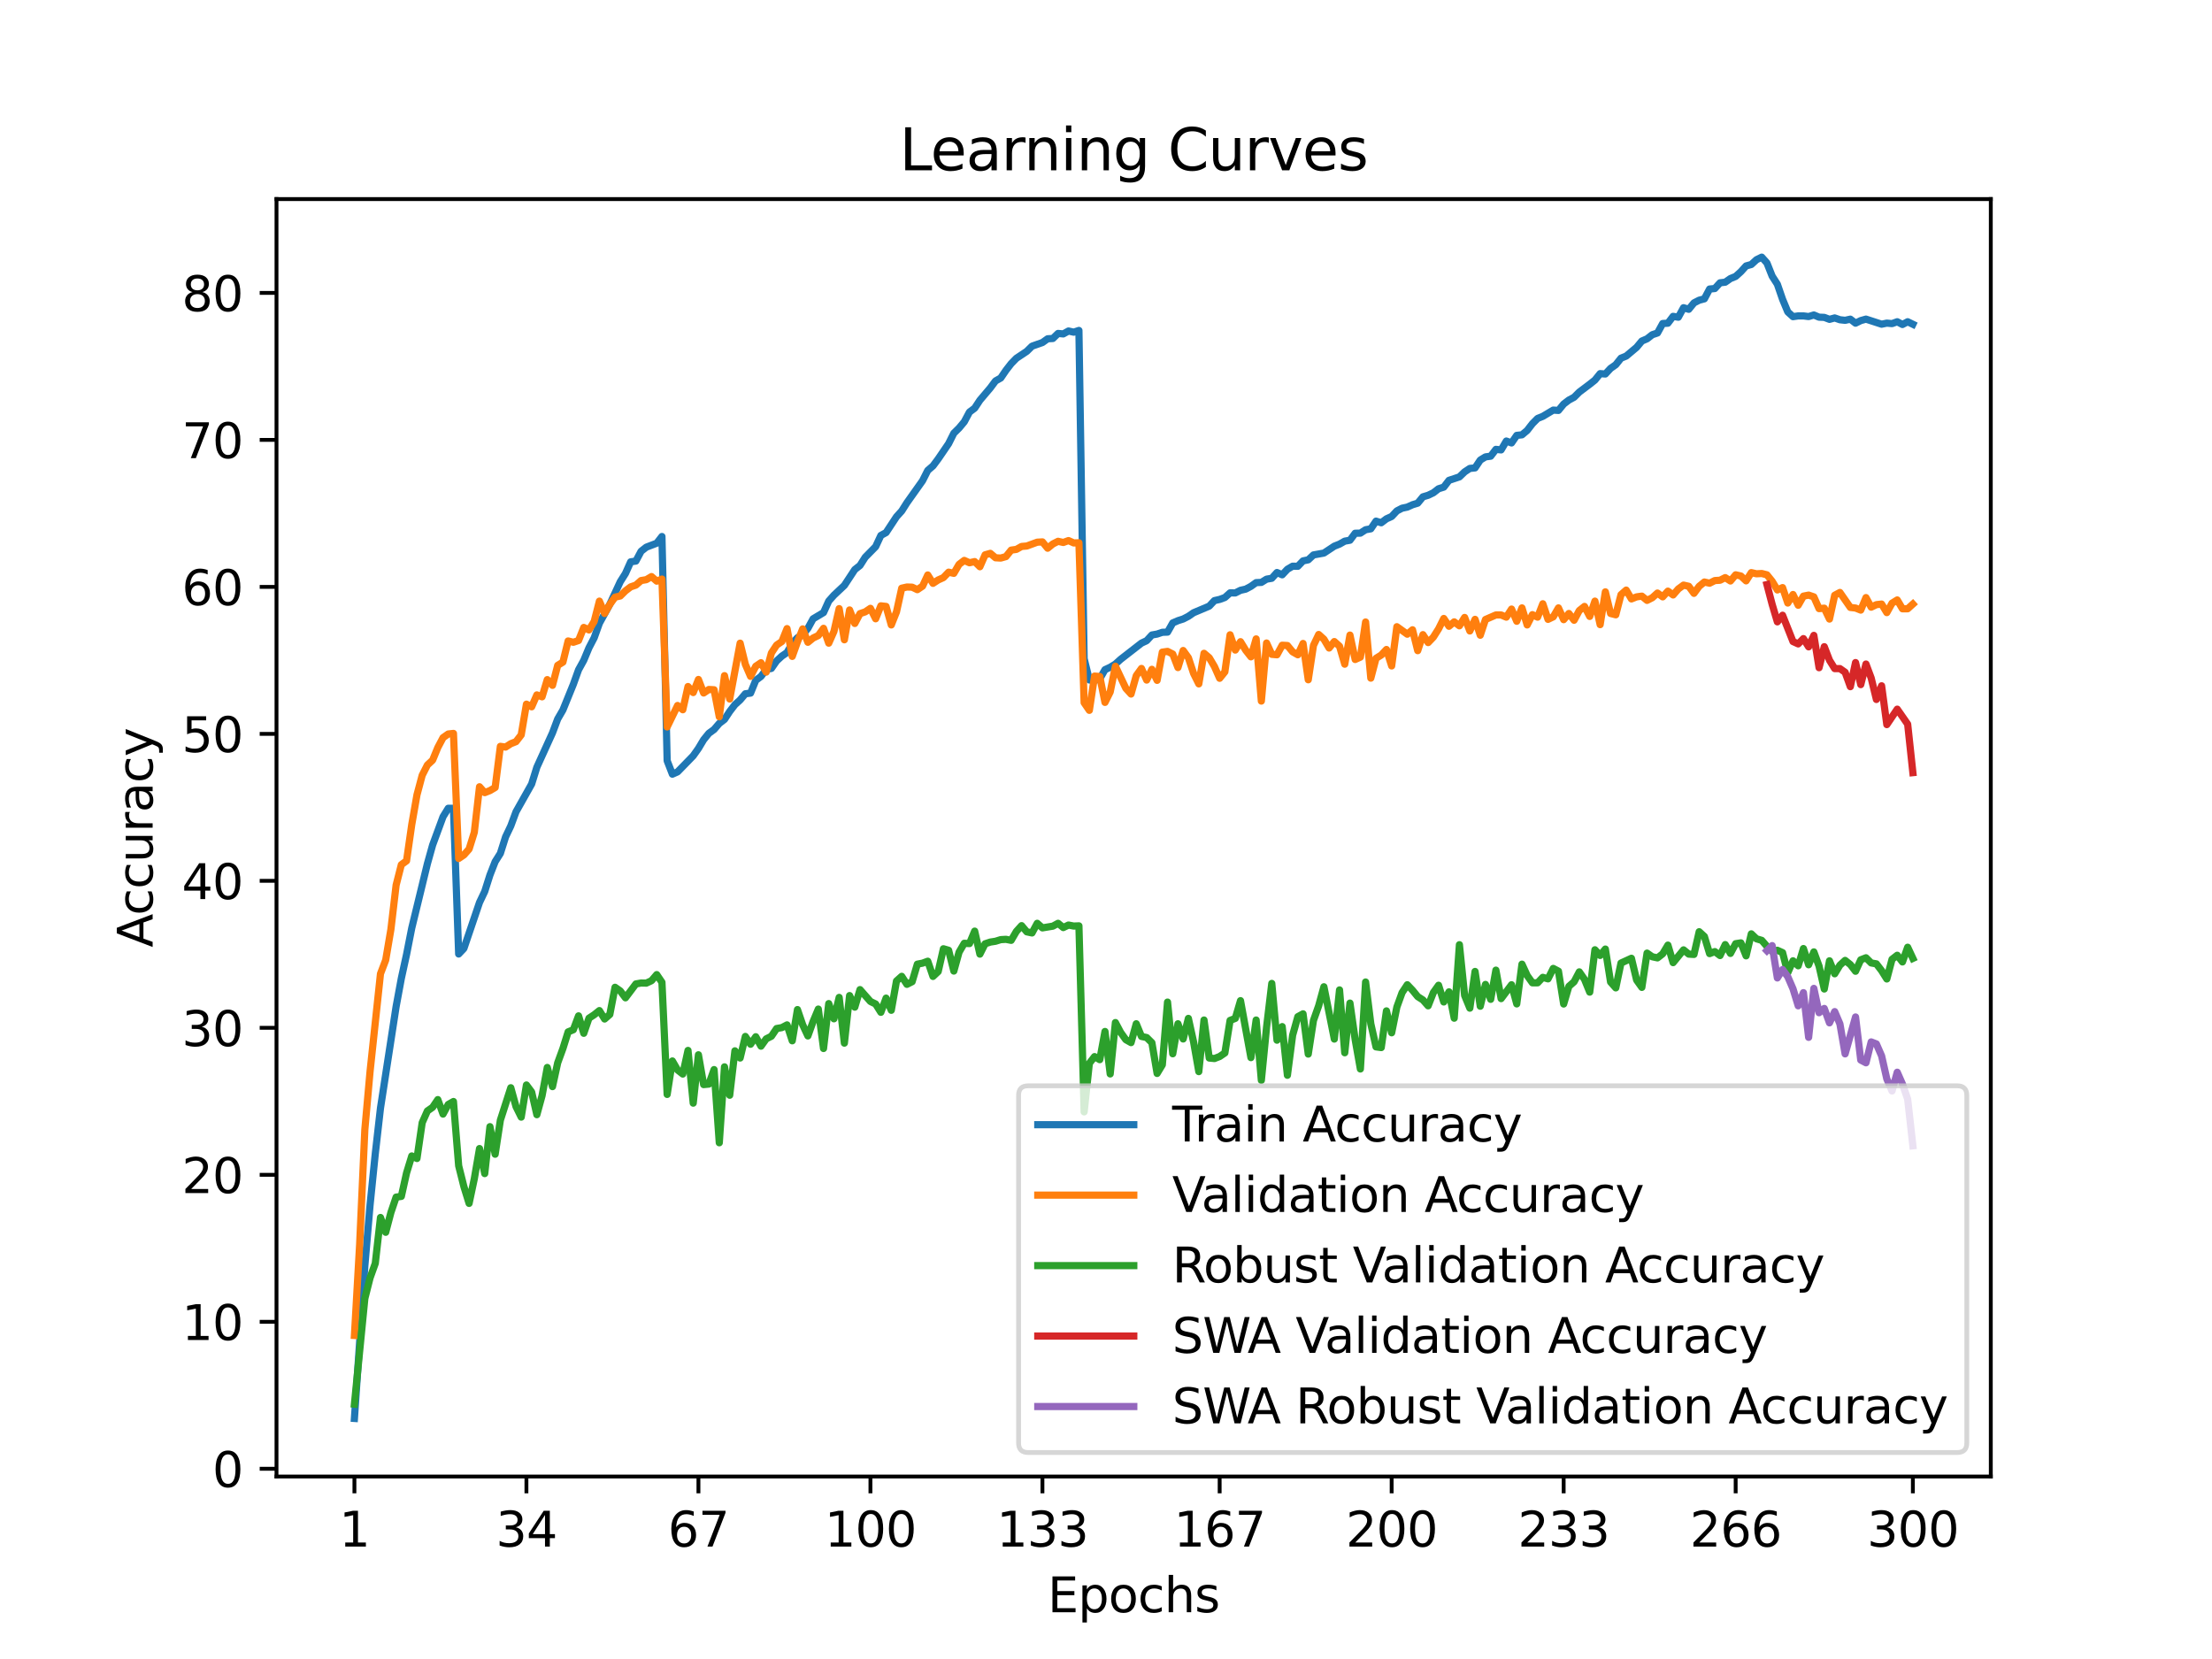 <?xml version="1.0" encoding="utf-8" standalone="no"?>
<!DOCTYPE svg PUBLIC "-//W3C//DTD SVG 1.1//EN"
  "http://www.w3.org/Graphics/SVG/1.1/DTD/svg11.dtd">
<svg xmlns:xlink="http://www.w3.org/1999/xlink" width="460.8pt" height="345.6pt" viewBox="0 0 460.8 345.6" xmlns="http://www.w3.org/2000/svg" version="1.1">
 <defs>
  <style type="text/css">*{stroke-linejoin: round; stroke-linecap: butt}</style>
 </defs>
 <g id="figure_1">
  <g id="patch_1">
   <path d="M 0 345.6 
L 460.8 345.6 
L 460.8 0 
L 0 0 
z
" style="fill: #ffffff"/>
  </g>
  <g id="axes_1">
   <g id="patch_2">
    <path d="M 57.6 307.584 
L 414.72 307.584 
L 414.72 41.472 
L 57.6 41.472 
z
" style="fill: #ffffff"/>
   </g>
   <g id="matplotlib.axis_1">
    <g id="xtick_1">
     <g id="line2d_1">
      <defs>
       <path id="m012dd52a55" d="M 0 0 
L 0 3.5 
" style="stroke: #000000; stroke-width: 0.8"/>
      </defs>
      <g>
       <use xlink:href="#m012dd52a55" x="73.833" y="307.584" style="stroke: #000000; stroke-width: 0.8"/>
      </g>
     </g>
     <g id="text_1">
      <!-- 1 -->
      <g transform="translate(70.651 322.182) scale(0.1 -0.1)">
       <defs>
        <path id="DejaVuSans-31" d="M 794 531 
L 1825 531 
L 1825 4091 
L 703 3866 
L 703 4441 
L 1819 4666 
L 2450 4666 
L 2450 531 
L 3481 531 
L 3481 0 
L 794 0 
L 794 531 
z
" transform="scale(0.016)"/>
       </defs>
       <use xlink:href="#DejaVuSans-31"/>
      </g>
     </g>
    </g>
    <g id="xtick_2">
     <g id="line2d_2">
      <g>
       <use xlink:href="#m012dd52a55" x="109.664" y="307.584" style="stroke: #000000; stroke-width: 0.8"/>
      </g>
     </g>
     <g id="text_2">
      <!-- 34 -->
      <g transform="translate(103.302 322.182) scale(0.1 -0.1)">
       <defs>
        <path id="DejaVuSans-33" d="M 2597 2516 
Q 3050 2419 3304 2112 
Q 3559 1806 3559 1356 
Q 3559 666 3084 287 
Q 2609 -91 1734 -91 
Q 1441 -91 1130 -33 
Q 819 25 488 141 
L 488 750 
Q 750 597 1062 519 
Q 1375 441 1716 441 
Q 2309 441 2620 675 
Q 2931 909 2931 1356 
Q 2931 1769 2642 2001 
Q 2353 2234 1838 2234 
L 1294 2234 
L 1294 2753 
L 1863 2753 
Q 2328 2753 2575 2939 
Q 2822 3125 2822 3475 
Q 2822 3834 2567 4026 
Q 2313 4219 1838 4219 
Q 1578 4219 1281 4162 
Q 984 4106 628 3988 
L 628 4550 
Q 988 4650 1302 4700 
Q 1616 4750 1894 4750 
Q 2613 4750 3031 4423 
Q 3450 4097 3450 3541 
Q 3450 3153 3228 2886 
Q 3006 2619 2597 2516 
z
" transform="scale(0.016)"/>
        <path id="DejaVuSans-34" d="M 2419 4116 
L 825 1625 
L 2419 1625 
L 2419 4116 
z
M 2253 4666 
L 3047 4666 
L 3047 1625 
L 3713 1625 
L 3713 1100 
L 3047 1100 
L 3047 0 
L 2419 0 
L 2419 1100 
L 313 1100 
L 313 1709 
L 2253 4666 
z
" transform="scale(0.016)"/>
       </defs>
       <use xlink:href="#DejaVuSans-33"/>
       <use xlink:href="#DejaVuSans-34" x="63.623"/>
      </g>
     </g>
    </g>
    <g id="xtick_3">
     <g id="line2d_3">
      <g>
       <use xlink:href="#m012dd52a55" x="145.496" y="307.584" style="stroke: #000000; stroke-width: 0.8"/>
      </g>
     </g>
     <g id="text_3">
      <!-- 67 -->
      <g transform="translate(139.133 322.182) scale(0.1 -0.1)">
       <defs>
        <path id="DejaVuSans-36" d="M 2113 2584 
Q 1688 2584 1439 2293 
Q 1191 2003 1191 1497 
Q 1191 994 1439 701 
Q 1688 409 2113 409 
Q 2538 409 2786 701 
Q 3034 994 3034 1497 
Q 3034 2003 2786 2293 
Q 2538 2584 2113 2584 
z
M 3366 4563 
L 3366 3988 
Q 3128 4100 2886 4159 
Q 2644 4219 2406 4219 
Q 1781 4219 1451 3797 
Q 1122 3375 1075 2522 
Q 1259 2794 1537 2939 
Q 1816 3084 2150 3084 
Q 2853 3084 3261 2657 
Q 3669 2231 3669 1497 
Q 3669 778 3244 343 
Q 2819 -91 2113 -91 
Q 1303 -91 875 529 
Q 447 1150 447 2328 
Q 447 3434 972 4092 
Q 1497 4750 2381 4750 
Q 2619 4750 2861 4703 
Q 3103 4656 3366 4563 
z
" transform="scale(0.016)"/>
        <path id="DejaVuSans-37" d="M 525 4666 
L 3525 4666 
L 3525 4397 
L 1831 0 
L 1172 0 
L 2766 4134 
L 525 4134 
L 525 4666 
z
" transform="scale(0.016)"/>
       </defs>
       <use xlink:href="#DejaVuSans-36"/>
       <use xlink:href="#DejaVuSans-37" x="63.623"/>
      </g>
     </g>
    </g>
    <g id="xtick_4">
     <g id="line2d_4">
      <g>
       <use xlink:href="#m012dd52a55" x="181.327" y="307.584" style="stroke: #000000; stroke-width: 0.8"/>
      </g>
     </g>
     <g id="text_4">
      <!-- 100 -->
      <g transform="translate(171.783 322.182) scale(0.1 -0.1)">
       <defs>
        <path id="DejaVuSans-30" d="M 2034 4250 
Q 1547 4250 1301 3770 
Q 1056 3291 1056 2328 
Q 1056 1369 1301 889 
Q 1547 409 2034 409 
Q 2525 409 2770 889 
Q 3016 1369 3016 2328 
Q 3016 3291 2770 3770 
Q 2525 4250 2034 4250 
z
M 2034 4750 
Q 2819 4750 3233 4129 
Q 3647 3509 3647 2328 
Q 3647 1150 3233 529 
Q 2819 -91 2034 -91 
Q 1250 -91 836 529 
Q 422 1150 422 2328 
Q 422 3509 836 4129 
Q 1250 4750 2034 4750 
z
" transform="scale(0.016)"/>
       </defs>
       <use xlink:href="#DejaVuSans-31"/>
       <use xlink:href="#DejaVuSans-30" x="63.623"/>
       <use xlink:href="#DejaVuSans-30" x="127.246"/>
      </g>
     </g>
    </g>
    <g id="xtick_5">
     <g id="line2d_5">
      <g>
       <use xlink:href="#m012dd52a55" x="217.158" y="307.584" style="stroke: #000000; stroke-width: 0.8"/>
      </g>
     </g>
     <g id="text_5">
      <!-- 133 -->
      <g transform="translate(207.615 322.182) scale(0.1 -0.1)">
       <use xlink:href="#DejaVuSans-31"/>
       <use xlink:href="#DejaVuSans-33" x="63.623"/>
       <use xlink:href="#DejaVuSans-33" x="127.246"/>
      </g>
     </g>
    </g>
    <g id="xtick_6">
     <g id="line2d_6">
      <g>
       <use xlink:href="#m012dd52a55" x="254.076" y="307.584" style="stroke: #000000; stroke-width: 0.8"/>
      </g>
     </g>
     <g id="text_6">
      <!-- 167 -->
      <g transform="translate(244.532 322.182) scale(0.1 -0.1)">
       <use xlink:href="#DejaVuSans-31"/>
       <use xlink:href="#DejaVuSans-36" x="63.623"/>
       <use xlink:href="#DejaVuSans-37" x="127.246"/>
      </g>
     </g>
    </g>
    <g id="xtick_7">
     <g id="line2d_7">
      <g>
       <use xlink:href="#m012dd52a55" x="289.907" y="307.584" style="stroke: #000000; stroke-width: 0.8"/>
      </g>
     </g>
     <g id="text_7">
      <!-- 200 -->
      <g transform="translate(280.363 322.182) scale(0.1 -0.1)">
       <defs>
        <path id="DejaVuSans-32" d="M 1228 531 
L 3431 531 
L 3431 0 
L 469 0 
L 469 531 
Q 828 903 1448 1529 
Q 2069 2156 2228 2338 
Q 2531 2678 2651 2914 
Q 2772 3150 2772 3378 
Q 2772 3750 2511 3984 
Q 2250 4219 1831 4219 
Q 1534 4219 1204 4116 
Q 875 4013 500 3803 
L 500 4441 
Q 881 4594 1212 4672 
Q 1544 4750 1819 4750 
Q 2544 4750 2975 4387 
Q 3406 4025 3406 3419 
Q 3406 3131 3298 2873 
Q 3191 2616 2906 2266 
Q 2828 2175 2409 1742 
Q 1991 1309 1228 531 
z
" transform="scale(0.016)"/>
       </defs>
       <use xlink:href="#DejaVuSans-32"/>
       <use xlink:href="#DejaVuSans-30" x="63.623"/>
       <use xlink:href="#DejaVuSans-30" x="127.246"/>
      </g>
     </g>
    </g>
    <g id="xtick_8">
     <g id="line2d_8">
      <g>
       <use xlink:href="#m012dd52a55" x="325.739" y="307.584" style="stroke: #000000; stroke-width: 0.8"/>
      </g>
     </g>
     <g id="text_8">
      <!-- 233 -->
      <g transform="translate(316.195 322.182) scale(0.1 -0.1)">
       <use xlink:href="#DejaVuSans-32"/>
       <use xlink:href="#DejaVuSans-33" x="63.623"/>
       <use xlink:href="#DejaVuSans-33" x="127.246"/>
      </g>
     </g>
    </g>
    <g id="xtick_9">
     <g id="line2d_9">
      <g>
       <use xlink:href="#m012dd52a55" x="361.57" y="307.584" style="stroke: #000000; stroke-width: 0.8"/>
      </g>
     </g>
     <g id="text_9">
      <!-- 266 -->
      <g transform="translate(352.026 322.182) scale(0.1 -0.1)">
       <use xlink:href="#DejaVuSans-32"/>
       <use xlink:href="#DejaVuSans-36" x="63.623"/>
       <use xlink:href="#DejaVuSans-36" x="127.246"/>
      </g>
     </g>
    </g>
    <g id="xtick_10">
     <g id="line2d_10">
      <g>
       <use xlink:href="#m012dd52a55" x="398.487" y="307.584" style="stroke: #000000; stroke-width: 0.8"/>
      </g>
     </g>
     <g id="text_10">
      <!-- 300 -->
      <g transform="translate(388.944 322.182) scale(0.1 -0.1)">
       <use xlink:href="#DejaVuSans-33"/>
       <use xlink:href="#DejaVuSans-30" x="63.623"/>
       <use xlink:href="#DejaVuSans-30" x="127.246"/>
      </g>
     </g>
    </g>
    <g id="text_11">
     <!-- Epochs -->
     <g transform="translate(218.244 335.861) scale(0.1 -0.1)">
      <defs>
       <path id="DejaVuSans-45" d="M 628 4666 
L 3578 4666 
L 3578 4134 
L 1259 4134 
L 1259 2753 
L 3481 2753 
L 3481 2222 
L 1259 2222 
L 1259 531 
L 3634 531 
L 3634 0 
L 628 0 
L 628 4666 
z
" transform="scale(0.016)"/>
       <path id="DejaVuSans-70" d="M 1159 525 
L 1159 -1331 
L 581 -1331 
L 581 3500 
L 1159 3500 
L 1159 2969 
Q 1341 3281 1617 3432 
Q 1894 3584 2278 3584 
Q 2916 3584 3314 3078 
Q 3713 2572 3713 1747 
Q 3713 922 3314 415 
Q 2916 -91 2278 -91 
Q 1894 -91 1617 61 
Q 1341 213 1159 525 
z
M 3116 1747 
Q 3116 2381 2855 2742 
Q 2594 3103 2138 3103 
Q 1681 3103 1420 2742 
Q 1159 2381 1159 1747 
Q 1159 1113 1420 752 
Q 1681 391 2138 391 
Q 2594 391 2855 752 
Q 3116 1113 3116 1747 
z
" transform="scale(0.016)"/>
       <path id="DejaVuSans-6f" d="M 1959 3097 
Q 1497 3097 1228 2736 
Q 959 2375 959 1747 
Q 959 1119 1226 758 
Q 1494 397 1959 397 
Q 2419 397 2687 759 
Q 2956 1122 2956 1747 
Q 2956 2369 2687 2733 
Q 2419 3097 1959 3097 
z
M 1959 3584 
Q 2709 3584 3137 3096 
Q 3566 2609 3566 1747 
Q 3566 888 3137 398 
Q 2709 -91 1959 -91 
Q 1206 -91 779 398 
Q 353 888 353 1747 
Q 353 2609 779 3096 
Q 1206 3584 1959 3584 
z
" transform="scale(0.016)"/>
       <path id="DejaVuSans-63" d="M 3122 3366 
L 3122 2828 
Q 2878 2963 2633 3030 
Q 2388 3097 2138 3097 
Q 1578 3097 1268 2742 
Q 959 2388 959 1747 
Q 959 1106 1268 751 
Q 1578 397 2138 397 
Q 2388 397 2633 464 
Q 2878 531 3122 666 
L 3122 134 
Q 2881 22 2623 -34 
Q 2366 -91 2075 -91 
Q 1284 -91 818 406 
Q 353 903 353 1747 
Q 353 2603 823 3093 
Q 1294 3584 2113 3584 
Q 2378 3584 2631 3529 
Q 2884 3475 3122 3366 
z
" transform="scale(0.016)"/>
       <path id="DejaVuSans-68" d="M 3513 2113 
L 3513 0 
L 2938 0 
L 2938 2094 
Q 2938 2591 2744 2837 
Q 2550 3084 2163 3084 
Q 1697 3084 1428 2787 
Q 1159 2491 1159 1978 
L 1159 0 
L 581 0 
L 581 4863 
L 1159 4863 
L 1159 2956 
Q 1366 3272 1645 3428 
Q 1925 3584 2291 3584 
Q 2894 3584 3203 3211 
Q 3513 2838 3513 2113 
z
" transform="scale(0.016)"/>
       <path id="DejaVuSans-73" d="M 2834 3397 
L 2834 2853 
Q 2591 2978 2328 3040 
Q 2066 3103 1784 3103 
Q 1356 3103 1142 2972 
Q 928 2841 928 2578 
Q 928 2378 1081 2264 
Q 1234 2150 1697 2047 
L 1894 2003 
Q 2506 1872 2764 1633 
Q 3022 1394 3022 966 
Q 3022 478 2636 193 
Q 2250 -91 1575 -91 
Q 1294 -91 989 -36 
Q 684 19 347 128 
L 347 722 
Q 666 556 975 473 
Q 1284 391 1588 391 
Q 1994 391 2212 530 
Q 2431 669 2431 922 
Q 2431 1156 2273 1281 
Q 2116 1406 1581 1522 
L 1381 1569 
Q 847 1681 609 1914 
Q 372 2147 372 2553 
Q 372 3047 722 3315 
Q 1072 3584 1716 3584 
Q 2034 3584 2315 3537 
Q 2597 3491 2834 3397 
z
" transform="scale(0.016)"/>
      </defs>
      <use xlink:href="#DejaVuSans-45"/>
      <use xlink:href="#DejaVuSans-70" x="63.184"/>
      <use xlink:href="#DejaVuSans-6f" x="126.66"/>
      <use xlink:href="#DejaVuSans-63" x="187.842"/>
      <use xlink:href="#DejaVuSans-68" x="242.822"/>
      <use xlink:href="#DejaVuSans-73" x="306.201"/>
     </g>
    </g>
   </g>
   <g id="matplotlib.axis_2">
    <g id="ytick_1">
     <g id="line2d_11">
      <defs>
       <path id="m4c1fedee8d" d="M 0 0 
L -3.5 0 
" style="stroke: #000000; stroke-width: 0.8"/>
      </defs>
      <g>
       <use xlink:href="#m4c1fedee8d" x="57.6" y="305.972" style="stroke: #000000; stroke-width: 0.8"/>
      </g>
     </g>
     <g id="text_12">
      <!-- 0 -->
      <g transform="translate(44.237 309.771) scale(0.1 -0.1)">
       <use xlink:href="#DejaVuSans-30"/>
      </g>
     </g>
    </g>
    <g id="ytick_2">
     <g id="line2d_12">
      <g>
       <use xlink:href="#m4c1fedee8d" x="57.6" y="275.353" style="stroke: #000000; stroke-width: 0.8"/>
      </g>
     </g>
     <g id="text_13">
      <!-- 10 -->
      <g transform="translate(37.875 279.152) scale(0.1 -0.1)">
       <use xlink:href="#DejaVuSans-31"/>
       <use xlink:href="#DejaVuSans-30" x="63.623"/>
      </g>
     </g>
    </g>
    <g id="ytick_3">
     <g id="line2d_13">
      <g>
       <use xlink:href="#m4c1fedee8d" x="57.6" y="244.733" style="stroke: #000000; stroke-width: 0.8"/>
      </g>
     </g>
     <g id="text_14">
      <!-- 20 -->
      <g transform="translate(37.875 248.533) scale(0.1 -0.1)">
       <use xlink:href="#DejaVuSans-32"/>
       <use xlink:href="#DejaVuSans-30" x="63.623"/>
      </g>
     </g>
    </g>
    <g id="ytick_4">
     <g id="line2d_14">
      <g>
       <use xlink:href="#m4c1fedee8d" x="57.6" y="214.114" style="stroke: #000000; stroke-width: 0.8"/>
      </g>
     </g>
     <g id="text_15">
      <!-- 30 -->
      <g transform="translate(37.875 217.913) scale(0.1 -0.1)">
       <use xlink:href="#DejaVuSans-33"/>
       <use xlink:href="#DejaVuSans-30" x="63.623"/>
      </g>
     </g>
    </g>
    <g id="ytick_5">
     <g id="line2d_15">
      <g>
       <use xlink:href="#m4c1fedee8d" x="57.6" y="183.495" style="stroke: #000000; stroke-width: 0.8"/>
      </g>
     </g>
     <g id="text_16">
      <!-- 40 -->
      <g transform="translate(37.875 187.294) scale(0.1 -0.1)">
       <use xlink:href="#DejaVuSans-34"/>
       <use xlink:href="#DejaVuSans-30" x="63.623"/>
      </g>
     </g>
    </g>
    <g id="ytick_6">
     <g id="line2d_16">
      <g>
       <use xlink:href="#m4c1fedee8d" x="57.6" y="152.876" style="stroke: #000000; stroke-width: 0.8"/>
      </g>
     </g>
     <g id="text_17">
      <!-- 50 -->
      <g transform="translate(37.875 156.675) scale(0.1 -0.1)">
       <defs>
        <path id="DejaVuSans-35" d="M 691 4666 
L 3169 4666 
L 3169 4134 
L 1269 4134 
L 1269 2991 
Q 1406 3038 1543 3061 
Q 1681 3084 1819 3084 
Q 2600 3084 3056 2656 
Q 3513 2228 3513 1497 
Q 3513 744 3044 326 
Q 2575 -91 1722 -91 
Q 1428 -91 1123 -41 
Q 819 9 494 109 
L 494 744 
Q 775 591 1075 516 
Q 1375 441 1709 441 
Q 2250 441 2565 725 
Q 2881 1009 2881 1497 
Q 2881 1984 2565 2268 
Q 2250 2553 1709 2553 
Q 1456 2553 1204 2497 
Q 953 2441 691 2322 
L 691 4666 
z
" transform="scale(0.016)"/>
       </defs>
       <use xlink:href="#DejaVuSans-35"/>
       <use xlink:href="#DejaVuSans-30" x="63.623"/>
      </g>
     </g>
    </g>
    <g id="ytick_7">
     <g id="line2d_17">
      <g>
       <use xlink:href="#m4c1fedee8d" x="57.6" y="122.256" style="stroke: #000000; stroke-width: 0.8"/>
      </g>
     </g>
     <g id="text_18">
      <!-- 60 -->
      <g transform="translate(37.875 126.055) scale(0.1 -0.1)">
       <use xlink:href="#DejaVuSans-36"/>
       <use xlink:href="#DejaVuSans-30" x="63.623"/>
      </g>
     </g>
    </g>
    <g id="ytick_8">
     <g id="line2d_18">
      <g>
       <use xlink:href="#m4c1fedee8d" x="57.6" y="91.637" style="stroke: #000000; stroke-width: 0.8"/>
      </g>
     </g>
     <g id="text_19">
      <!-- 70 -->
      <g transform="translate(37.875 95.436) scale(0.1 -0.1)">
       <use xlink:href="#DejaVuSans-37"/>
       <use xlink:href="#DejaVuSans-30" x="63.623"/>
      </g>
     </g>
    </g>
    <g id="ytick_9">
     <g id="line2d_19">
      <g>
       <use xlink:href="#m4c1fedee8d" x="57.6" y="61.018" style="stroke: #000000; stroke-width: 0.8"/>
      </g>
     </g>
     <g id="text_20">
      <!-- 80 -->
      <g transform="translate(37.875 64.817) scale(0.1 -0.1)">
       <defs>
        <path id="DejaVuSans-38" d="M 2034 2216 
Q 1584 2216 1326 1975 
Q 1069 1734 1069 1313 
Q 1069 891 1326 650 
Q 1584 409 2034 409 
Q 2484 409 2743 651 
Q 3003 894 3003 1313 
Q 3003 1734 2745 1975 
Q 2488 2216 2034 2216 
z
M 1403 2484 
Q 997 2584 770 2862 
Q 544 3141 544 3541 
Q 544 4100 942 4425 
Q 1341 4750 2034 4750 
Q 2731 4750 3128 4425 
Q 3525 4100 3525 3541 
Q 3525 3141 3298 2862 
Q 3072 2584 2669 2484 
Q 3125 2378 3379 2068 
Q 3634 1759 3634 1313 
Q 3634 634 3220 271 
Q 2806 -91 2034 -91 
Q 1263 -91 848 271 
Q 434 634 434 1313 
Q 434 1759 690 2068 
Q 947 2378 1403 2484 
z
M 1172 3481 
Q 1172 3119 1398 2916 
Q 1625 2713 2034 2713 
Q 2441 2713 2670 2916 
Q 2900 3119 2900 3481 
Q 2900 3844 2670 4047 
Q 2441 4250 2034 4250 
Q 1625 4250 1398 4047 
Q 1172 3844 1172 3481 
z
" transform="scale(0.016)"/>
       </defs>
       <use xlink:href="#DejaVuSans-38"/>
       <use xlink:href="#DejaVuSans-30" x="63.623"/>
      </g>
     </g>
    </g>
    <g id="text_21">
     <!-- Accuracy -->
     <g transform="translate(31.795 197.356) rotate(-90) scale(0.1 -0.1)">
      <defs>
       <path id="DejaVuSans-41" d="M 2188 4044 
L 1331 1722 
L 3047 1722 
L 2188 4044 
z
M 1831 4666 
L 2547 4666 
L 4325 0 
L 3669 0 
L 3244 1197 
L 1141 1197 
L 716 0 
L 50 0 
L 1831 4666 
z
" transform="scale(0.016)"/>
       <path id="DejaVuSans-75" d="M 544 1381 
L 544 3500 
L 1119 3500 
L 1119 1403 
Q 1119 906 1312 657 
Q 1506 409 1894 409 
Q 2359 409 2629 706 
Q 2900 1003 2900 1516 
L 2900 3500 
L 3475 3500 
L 3475 0 
L 2900 0 
L 2900 538 
Q 2691 219 2414 64 
Q 2138 -91 1772 -91 
Q 1169 -91 856 284 
Q 544 659 544 1381 
z
M 1991 3584 
L 1991 3584 
z
" transform="scale(0.016)"/>
       <path id="DejaVuSans-72" d="M 2631 2963 
Q 2534 3019 2420 3045 
Q 2306 3072 2169 3072 
Q 1681 3072 1420 2755 
Q 1159 2438 1159 1844 
L 1159 0 
L 581 0 
L 581 3500 
L 1159 3500 
L 1159 2956 
Q 1341 3275 1631 3429 
Q 1922 3584 2338 3584 
Q 2397 3584 2469 3576 
Q 2541 3569 2628 3553 
L 2631 2963 
z
" transform="scale(0.016)"/>
       <path id="DejaVuSans-61" d="M 2194 1759 
Q 1497 1759 1228 1600 
Q 959 1441 959 1056 
Q 959 750 1161 570 
Q 1363 391 1709 391 
Q 2188 391 2477 730 
Q 2766 1069 2766 1631 
L 2766 1759 
L 2194 1759 
z
M 3341 1997 
L 3341 0 
L 2766 0 
L 2766 531 
Q 2569 213 2275 61 
Q 1981 -91 1556 -91 
Q 1019 -91 701 211 
Q 384 513 384 1019 
Q 384 1609 779 1909 
Q 1175 2209 1959 2209 
L 2766 2209 
L 2766 2266 
Q 2766 2663 2505 2880 
Q 2244 3097 1772 3097 
Q 1472 3097 1187 3025 
Q 903 2953 641 2809 
L 641 3341 
Q 956 3463 1253 3523 
Q 1550 3584 1831 3584 
Q 2591 3584 2966 3190 
Q 3341 2797 3341 1997 
z
" transform="scale(0.016)"/>
       <path id="DejaVuSans-79" d="M 2059 -325 
Q 1816 -950 1584 -1140 
Q 1353 -1331 966 -1331 
L 506 -1331 
L 506 -850 
L 844 -850 
Q 1081 -850 1212 -737 
Q 1344 -625 1503 -206 
L 1606 56 
L 191 3500 
L 800 3500 
L 1894 763 
L 2988 3500 
L 3597 3500 
L 2059 -325 
z
" transform="scale(0.016)"/>
      </defs>
      <use xlink:href="#DejaVuSans-41"/>
      <use xlink:href="#DejaVuSans-63" x="66.658"/>
      <use xlink:href="#DejaVuSans-63" x="121.639"/>
      <use xlink:href="#DejaVuSans-75" x="176.619"/>
      <use xlink:href="#DejaVuSans-72" x="239.998"/>
      <use xlink:href="#DejaVuSans-61" x="281.111"/>
      <use xlink:href="#DejaVuSans-63" x="342.391"/>
      <use xlink:href="#DejaVuSans-79" x="397.371"/>
     </g>
    </g>
   </g>
   <g id="line2d_20">
    <path d="M 73.833 295.488 
L 76.004 263.687 
L 77.09 251.026 
L 78.176 240.355 
L 79.262 230.832 
L 82.519 209.677 
L 83.605 203.808 
L 84.691 198.838 
L 85.777 193.324 
L 89.034 179.928 
L 90.12 176.039 
L 92.291 170.145 
L 93.377 168.381 
L 94.463 168.381 
L 95.549 198.734 
L 96.635 197.586 
L 99.892 187.993 
L 100.978 185.706 
L 102.064 182.285 
L 103.149 179.505 
L 104.235 177.775 
L 105.321 174.337 
L 106.407 172.052 
L 107.493 169.113 
L 110.75 163.326 
L 111.836 159.832 
L 114.007 155.056 
L 115.093 152.67 
L 116.179 149.777 
L 117.265 147.903 
L 119.436 142.557 
L 120.522 139.532 
L 121.608 137.56 
L 122.694 134.951 
L 123.78 132.86 
L 124.865 129.835 
L 127.037 125.888 
L 129.209 121.188 
L 130.294 119.467 
L 131.38 117.042 
L 132.466 116.88 
L 133.552 114.837 
L 134.638 113.986 
L 136.809 113.159 
L 137.895 111.763 
L 138.981 158.476 
L 140.067 161.274 
L 141.152 160.794 
L 144.41 157.447 
L 145.496 155.913 
L 146.581 154.1 
L 147.667 152.762 
L 148.753 151.966 
L 149.839 150.699 
L 150.925 149.866 
L 152.01 148.212 
L 153.096 146.801 
L 154.182 145.812 
L 155.268 144.526 
L 156.354 144.388 
L 157.439 141.724 
L 158.525 140.913 
L 159.611 139.47 
L 160.697 139.244 
L 161.783 137.679 
L 162.868 136.684 
L 163.954 135.94 
L 165.04 134.029 
L 166.126 132.854 
L 167.212 132.226 
L 168.297 130.9 
L 169.383 128.91 
L 171.555 127.612 
L 172.641 125.211 
L 173.726 123.992 
L 175.898 121.95 
L 178.07 118.652 
L 179.155 117.798 
L 180.241 116.086 
L 182.413 113.879 
L 183.499 111.543 
L 184.584 110.949 
L 186.756 107.651 
L 187.842 106.448 
L 188.928 104.733 
L 192.185 100.143 
L 193.271 97.994 
L 194.357 97.06 
L 195.442 95.605 
L 197.614 92.418 
L 198.7 90.244 
L 199.786 89.175 
L 200.871 87.877 
L 201.957 85.841 
L 203.043 85.029 
L 204.129 83.379 
L 206.3 80.813 
L 207.386 79.356 
L 208.472 78.749 
L 209.558 77.151 
L 210.644 75.752 
L 211.729 74.637 
L 213.901 73.189 
L 214.987 72.117 
L 217.158 71.355 
L 218.244 70.574 
L 219.33 70.513 
L 220.416 69.462 
L 221.502 69.56 
L 222.587 68.954 
L 223.673 69.199 
L 224.759 68.838 
L 225.845 137.223 
L 226.931 141.651 
L 228.016 141.755 
L 229.102 141.415 
L 230.188 139.504 
L 231.274 139.002 
L 232.36 138.334 
L 233.445 137.352 
L 237.789 133.974 
L 238.875 133.463 
L 239.96 132.281 
L 241.046 132.088 
L 242.132 131.721 
L 243.218 131.681 
L 244.304 129.767 
L 245.389 129.296 
L 246.475 128.95 
L 247.561 128.389 
L 248.647 127.642 
L 251.904 126.27 
L 252.99 125.116 
L 254.076 124.871 
L 255.162 124.476 
L 256.247 123.506 
L 257.333 123.518 
L 258.419 122.97 
L 259.505 122.725 
L 260.591 122.146 
L 261.676 121.371 
L 262.762 121.325 
L 263.848 120.649 
L 264.934 120.468 
L 266.02 119.265 
L 267.105 119.742 
L 268.191 118.588 
L 269.277 117.948 
L 270.363 117.97 
L 271.449 116.843 
L 272.534 116.619 
L 273.62 115.603 
L 275.792 115.214 
L 277.963 113.778 
L 279.049 113.349 
L 280.135 112.731 
L 281.221 112.541 
L 282.307 111.083 
L 283.392 111.062 
L 284.478 110.355 
L 285.564 110.162 
L 286.65 108.563 
L 287.736 108.903 
L 288.821 108.083 
L 289.907 107.593 
L 290.993 106.432 
L 292.079 105.869 
L 293.165 105.639 
L 294.25 105.149 
L 295.336 104.816 
L 296.422 103.499 
L 297.508 103.174 
L 298.594 102.657 
L 299.679 101.815 
L 300.765 101.478 
L 301.851 100.063 
L 304.023 99.344 
L 305.108 98.3 
L 306.194 97.583 
L 307.28 97.473 
L 308.366 95.841 
L 309.452 95.177 
L 310.537 95.033 
L 311.623 93.612 
L 312.709 93.722 
L 313.795 91.879 
L 314.881 92.271 
L 315.966 90.697 
L 317.052 90.581 
L 318.138 89.668 
L 319.224 88.266 
L 320.31 87.17 
L 321.395 86.732 
L 323.567 85.43 
L 324.653 85.498 
L 325.739 84.172 
L 326.824 83.342 
L 327.91 82.757 
L 328.996 81.673 
L 331.168 80.041 
L 332.253 79.178 
L 333.339 77.834 
L 334.425 77.91 
L 335.511 76.741 
L 336.597 75.975 
L 337.682 74.616 
L 338.768 74.178 
L 340.94 72.353 
L 342.026 71.045 
L 343.111 70.58 
L 344.197 69.729 
L 345.283 69.368 
L 346.369 67.393 
L 347.455 67.328 
L 348.54 65.901 
L 349.626 66.082 
L 350.712 64.104 
L 351.798 64.432 
L 352.884 63.094 
L 353.969 62.539 
L 355.055 62.252 
L 356.141 60.209 
L 357.227 60.105 
L 358.313 58.914 
L 359.398 58.786 
L 360.484 58.026 
L 361.57 57.585 
L 362.656 56.602 
L 363.742 55.399 
L 364.827 55.099 
L 365.913 54.101 
L 366.999 53.568 
L 368.085 54.784 
L 369.171 57.521 
L 370.256 59.211 
L 371.342 62.359 
L 372.428 64.974 
L 373.514 65.966 
L 374.6 65.81 
L 375.685 65.81 
L 376.771 65.944 
L 377.857 65.617 
L 378.943 66.073 
L 380.029 66.116 
L 381.114 66.526 
L 382.2 66.232 
L 383.286 66.609 
L 384.372 66.728 
L 385.458 66.489 
L 386.543 67.322 
L 387.629 66.786 
L 388.715 66.48 
L 391.972 67.537 
L 393.058 67.313 
L 394.144 67.414 
L 395.23 67.025 
L 396.316 67.601 
L 397.401 67.025 
L 398.487 67.552 
L 398.487 67.552 
" clip-path="url(#pcb32d8d020)" style="fill: none; stroke: #1f77b4; stroke-width: 1.5; stroke-linecap: square"/>
   </g>
   <g id="line2d_21">
    <path d="M 73.833 278.2 
L 74.919 259.278 
L 76.004 235.303 
L 77.09 223.208 
L 79.262 202.846 
L 80.348 199.999 
L 81.433 193.599 
L 82.519 184.383 
L 83.605 180.127 
L 84.691 179.331 
L 85.777 171.768 
L 86.862 165.583 
L 87.948 161.51 
L 89.034 159.367 
L 90.12 158.356 
L 91.206 155.723 
L 92.291 153.672 
L 93.377 152.906 
L 94.463 152.784 
L 95.549 178.841 
L 96.635 178.106 
L 97.72 176.881 
L 98.806 173.39 
L 99.892 163.899 
L 100.978 165.123 
L 102.064 164.695 
L 103.149 164.052 
L 104.235 155.478 
L 105.321 155.631 
L 106.407 154.927 
L 107.493 154.498 
L 108.578 153.09 
L 109.664 146.69 
L 110.75 147.242 
L 111.836 144.761 
L 112.922 145.16 
L 114.007 141.577 
L 115.093 142.771 
L 116.179 138.607 
L 117.265 137.933 
L 118.351 133.524 
L 119.436 133.8 
L 120.522 133.432 
L 121.608 130.707 
L 122.694 131.228 
L 123.78 129.452 
L 124.865 125.226 
L 125.951 127.798 
L 127.037 125.9 
L 128.123 124.4 
L 129.209 124.155 
L 130.294 123.083 
L 131.38 122.256 
L 132.466 121.889 
L 133.552 120.94 
L 134.638 120.756 
L 135.723 120.113 
L 136.809 121.062 
L 137.895 120.633 
L 138.981 151.436 
L 141.152 146.966 
L 142.238 147.854 
L 143.324 143.016 
L 144.41 144.272 
L 145.496 141.546 
L 146.581 144.363 
L 147.667 143.629 
L 148.753 143.69 
L 149.839 149.324 
L 150.925 140.75 
L 152.01 145.619 
L 154.182 133.983 
L 155.268 138.393 
L 156.354 140.903 
L 157.439 138.791 
L 158.525 138.056 
L 159.611 140.015 
L 160.697 136.035 
L 161.783 134.382 
L 162.868 133.647 
L 163.954 130.952 
L 165.04 136.739 
L 166.126 133.708 
L 167.212 131.013 
L 168.297 133.8 
L 169.383 132.912 
L 170.469 132.391 
L 171.555 130.891 
L 172.641 133.983 
L 173.726 131.534 
L 174.812 126.788 
L 175.898 133.279 
L 176.984 127.063 
L 178.07 129.88 
L 179.155 127.829 
L 180.241 127.462 
L 181.327 126.727 
L 182.413 128.901 
L 183.499 126.206 
L 184.584 126.329 
L 185.67 130.187 
L 186.756 127.462 
L 187.842 122.532 
L 188.928 122.287 
L 190.013 122.318 
L 191.099 122.838 
L 192.185 122.103 
L 193.271 119.776 
L 194.357 121.521 
L 195.442 120.817 
L 196.528 120.327 
L 197.614 119.194 
L 198.7 119.439 
L 199.786 117.572 
L 200.871 116.745 
L 201.957 117.235 
L 203.043 116.99 
L 204.129 118.061 
L 205.215 115.581 
L 206.3 115.275 
L 207.386 116.194 
L 208.472 116.255 
L 209.558 115.949 
L 210.644 114.601 
L 211.729 114.448 
L 212.815 113.836 
L 213.901 113.744 
L 216.073 112.948 
L 217.158 112.887 
L 218.244 114.203 
L 219.33 113.315 
L 220.416 112.764 
L 221.502 113.009 
L 222.587 112.611 
L 223.673 113.101 
L 224.759 113.07 
L 225.845 146.384 
L 226.931 147.976 
L 228.016 140.842 
L 229.102 140.934 
L 230.188 146.323 
L 231.274 144.149 
L 232.36 138.791 
L 234.531 143.384 
L 235.617 144.578 
L 236.703 140.75 
L 237.789 139.25 
L 238.875 141.669 
L 239.96 139.434 
L 241.046 141.73 
L 242.132 135.851 
L 243.218 135.698 
L 244.304 136.249 
L 245.389 139.066 
L 246.475 135.514 
L 247.561 137.015 
L 248.647 140.291 
L 249.733 142.465 
L 250.818 136.096 
L 251.904 137.015 
L 252.99 138.852 
L 254.076 141.301 
L 255.162 139.954 
L 256.247 132.238 
L 257.333 135.423 
L 258.419 133.677 
L 259.505 135.453 
L 260.591 136.831 
L 261.676 133.095 
L 262.762 146.047 
L 263.848 133.953 
L 264.934 136.311 
L 266.02 136.402 
L 267.105 134.412 
L 268.191 134.473 
L 269.277 135.79 
L 270.363 136.402 
L 271.449 134.045 
L 272.534 141.608 
L 273.62 134.443 
L 274.706 132.177 
L 275.792 133.157 
L 276.878 134.994 
L 277.963 133.647 
L 279.049 134.626 
L 280.135 138.362 
L 281.221 132.299 
L 282.307 137.382 
L 283.392 136.892 
L 284.478 129.574 
L 285.564 141.271 
L 286.65 137.137 
L 287.736 136.464 
L 288.821 135.3 
L 289.907 138.729 
L 290.993 130.554 
L 293.165 132.116 
L 294.25 131.197 
L 295.336 135.545 
L 296.422 132.208 
L 297.508 133.861 
L 298.594 132.728 
L 299.679 131.013 
L 300.765 128.839 
L 301.851 130.462 
L 302.937 129.544 
L 304.023 130.37 
L 305.108 128.625 
L 306.194 131.442 
L 307.28 129.023 
L 308.366 132.33 
L 309.452 129.054 
L 311.623 128.105 
L 312.709 128.105 
L 313.795 128.564 
L 314.881 126.88 
L 315.966 129.421 
L 317.052 126.635 
L 318.138 130.187 
L 319.224 128.043 
L 320.31 128.564 
L 321.395 125.777 
L 322.481 129.023 
L 323.567 128.503 
L 324.653 126.635 
L 325.739 129.084 
L 326.824 127.798 
L 327.91 129.207 
L 328.996 127.186 
L 330.082 126.329 
L 331.168 128.411 
L 332.253 125.226 
L 333.339 130.125 
L 334.425 123.297 
L 335.511 127.798 
L 336.597 128.074 
L 337.682 123.879 
L 338.768 122.93 
L 339.854 124.767 
L 340.94 124.338 
L 342.026 124.185 
L 343.111 125.073 
L 344.197 124.522 
L 345.283 123.542 
L 346.369 124.338 
L 347.455 123.144 
L 348.54 123.94 
L 349.626 122.685 
L 350.712 121.889 
L 351.798 122.134 
L 352.884 123.604 
L 353.969 122.134 
L 355.055 121.246 
L 356.141 121.491 
L 357.227 120.94 
L 358.313 120.878 
L 359.398 120.327 
L 360.484 121.031 
L 361.57 119.745 
L 362.656 119.99 
L 363.742 121.001 
L 364.827 119.286 
L 365.913 119.531 
L 366.999 119.47 
L 368.085 119.745 
L 369.171 121.093 
L 370.256 122.899 
L 371.342 122.409 
L 372.428 125.624 
L 373.514 123.848 
L 374.6 126.084 
L 375.685 124.185 
L 376.771 123.971 
L 377.857 124.338 
L 378.943 126.788 
L 380.029 126.696 
L 381.114 128.962 
L 382.2 124.002 
L 383.286 123.42 
L 385.458 126.543 
L 386.543 126.665 
L 387.629 127.094 
L 388.715 124.491 
L 389.801 126.482 
L 390.887 125.961 
L 391.972 125.839 
L 393.058 127.615 
L 394.144 125.655 
L 395.23 124.981 
L 396.316 126.819 
L 397.401 126.819 
L 398.487 125.839 
L 398.487 125.839 
" clip-path="url(#pcb32d8d020)" style="fill: none; stroke: #ff7f0e; stroke-width: 1.5; stroke-linecap: square"/>
   </g>
   <g id="line2d_22">
    <path d="M 73.833 292.521 
L 76.004 270.496 
L 77.09 266.209 
L 78.176 263.189 
L 79.262 253.624 
L 80.348 256.707 
L 81.433 252.589 
L 82.519 249.379 
L 83.605 249.231 
L 84.691 244.353 
L 85.777 240.806 
L 86.862 241.334 
L 87.948 233.879 
L 89.034 231.43 
L 90.12 230.67 
L 91.206 229.065 
L 92.291 232.085 
L 93.377 230.078 
L 94.463 229.466 
L 95.549 242.854 
L 96.635 247.183 
L 97.72 250.688 
L 98.806 245.557 
L 99.892 239.264 
L 100.978 244.48 
L 102.064 234.703 
L 103.149 240.447 
L 104.235 233.352 
L 106.407 226.594 
L 107.493 230.522 
L 108.578 232.718 
L 109.664 226.024 
L 110.75 227.481 
L 111.836 232.211 
L 112.922 228.241 
L 114.007 222.371 
L 115.093 226.362 
L 116.179 221.399 
L 117.265 218.422 
L 118.351 214.959 
L 119.436 214.515 
L 120.522 211.622 
L 121.608 215.254 
L 122.694 212.108 
L 123.78 211.39 
L 124.865 210.524 
L 125.951 212.277 
L 127.037 211.327 
L 128.123 205.667 
L 129.209 206.428 
L 130.294 207.864 
L 132.466 204.971 
L 133.552 204.781 
L 134.638 204.802 
L 135.723 204.295 
L 136.809 203.028 
L 137.895 204.633 
L 138.981 227.988 
L 140.067 221.019 
L 141.152 222.899 
L 142.238 223.743 
L 143.324 218.823 
L 144.41 229.804 
L 145.496 219.731 
L 146.581 225.94 
L 147.667 225.834 
L 148.753 222.814 
L 149.839 238.061 
L 150.925 222.244 
L 152.01 228.157 
L 153.096 218.908 
L 154.182 220.407 
L 155.268 215.909 
L 156.354 217.535 
L 157.439 215.972 
L 158.525 217.936 
L 159.611 216.416 
L 160.697 215.867 
L 161.783 214.262 
L 162.868 214.072 
L 163.954 213.502 
L 165.04 216.817 
L 166.126 210.313 
L 167.212 213.481 
L 168.297 215.803 
L 169.383 212.805 
L 170.469 210.208 
L 171.555 218.422 
L 172.641 209.067 
L 173.726 212.235 
L 174.812 207.779 
L 175.898 217.303 
L 176.984 207.399 
L 178.07 209.806 
L 179.155 206.153 
L 181.327 208.624 
L 182.413 209.152 
L 183.499 210.883 
L 184.584 207.927 
L 185.67 210.461 
L 186.756 204.358 
L 187.842 203.387 
L 188.928 205.055 
L 190.013 204.506 
L 191.099 200.853 
L 192.185 200.642 
L 193.271 200.24 
L 194.357 203.408 
L 195.442 202.394 
L 196.528 197.643 
L 197.614 197.96 
L 198.7 202.289 
L 199.786 198.361 
L 200.871 196.503 
L 201.957 196.566 
L 203.043 193.969 
L 204.129 198.762 
L 205.215 196.608 
L 206.3 196.249 
L 207.386 196.08 
L 208.472 195.743 
L 209.558 195.679 
L 210.644 195.89 
L 211.729 194.032 
L 212.815 192.828 
L 213.901 194.117 
L 214.987 194.349 
L 216.073 192.343 
L 217.158 193.293 
L 219.33 192.934 
L 220.416 192.343 
L 221.502 193.23 
L 222.587 192.702 
L 223.673 192.913 
L 224.759 192.871 
L 225.845 231.62 
L 226.931 221.505 
L 228.016 220.111 
L 229.102 220.745 
L 230.188 214.874 
L 231.274 223.722 
L 232.36 213.016 
L 233.445 215.064 
L 234.531 216.585 
L 235.617 217.197 
L 236.703 213.269 
L 237.789 215.909 
L 238.875 216.141 
L 239.96 217.218 
L 241.046 223.617 
L 242.132 221.822 
L 243.218 208.751 
L 244.304 219.52 
L 245.389 213.269 
L 246.475 216.437 
L 247.561 212.15 
L 248.647 217.071 
L 249.733 223.237 
L 250.818 212.488 
L 251.904 220.407 
L 252.99 220.513 
L 254.076 220.09 
L 255.162 219.351 
L 256.247 212.573 
L 257.333 212.15 
L 258.419 208.455 
L 260.591 220.322 
L 261.676 212.488 
L 262.762 225.053 
L 263.848 213.987 
L 264.934 204.865 
L 266.02 216.69 
L 267.105 213.861 
L 268.191 223.997 
L 269.277 215.656 
L 270.363 211.791 
L 271.449 211.2 
L 272.534 219.583 
L 273.62 212.573 
L 274.706 209.511 
L 275.792 205.562 
L 277.963 216.458 
L 279.049 206.216 
L 280.135 219.309 
L 281.221 208.962 
L 282.307 216.585 
L 283.392 222.688 
L 284.478 204.569 
L 285.564 213.269 
L 286.65 218.084 
L 287.736 218.232 
L 288.821 210.588 
L 289.907 215.149 
L 290.993 209.785 
L 292.079 206.787 
L 293.165 205.14 
L 294.25 206.28 
L 295.336 207.61 
L 296.422 208.307 
L 297.508 209.532 
L 298.594 206.766 
L 299.679 205.245 
L 300.765 208.729 
L 301.851 206.618 
L 302.937 212.108 
L 304.023 196.798 
L 305.108 207.378 
L 306.194 210.018 
L 307.28 202.373 
L 308.366 209.616 
L 309.452 205.076 
L 310.537 208.18 
L 311.623 202.099 
L 312.709 208.033 
L 314.881 205.14 
L 315.966 209.131 
L 317.052 200.853 
L 318.138 203.218 
L 319.224 204.738 
L 320.31 204.738 
L 321.395 203.598 
L 322.481 203.915 
L 323.567 201.74 
L 324.653 202.31 
L 325.739 209.152 
L 326.824 205.477 
L 327.91 204.527 
L 328.996 202.458 
L 330.082 204.02 
L 331.168 206.681 
L 332.253 197.854 
L 333.339 199.037 
L 334.425 197.706 
L 335.511 204.569 
L 336.597 205.794 
L 337.682 200.621 
L 339.854 199.628 
L 340.94 204.168 
L 342.026 205.689 
L 343.111 198.551 
L 344.197 199.311 
L 345.283 199.544 
L 346.369 198.699 
L 347.455 196.883 
L 348.54 200.536 
L 350.712 197.875 
L 351.798 198.762 
L 352.884 198.826 
L 353.969 194.095 
L 355.055 195.088 
L 356.141 198.657 
L 357.227 198.234 
L 358.313 199.058 
L 359.398 196.777 
L 360.484 198.614 
L 361.57 196.587 
L 362.656 196.418 
L 363.742 199.121 
L 364.827 194.539 
L 365.913 195.574 
L 366.999 195.89 
L 368.085 197.136 
L 369.171 198.192 
L 370.256 197.96 
L 371.342 198.446 
L 372.428 202.627 
L 373.514 200.156 
L 374.6 201.191 
L 375.685 197.601 
L 376.771 200.98 
L 377.857 198.298 
L 378.943 201.254 
L 380.029 206.026 
L 381.114 200.156 
L 382.2 202.859 
L 383.286 201.064 
L 384.372 200.072 
L 385.458 200.937 
L 386.543 202.331 
L 387.629 199.945 
L 388.715 199.522 
L 389.801 200.599 
L 390.887 200.789 
L 391.972 202.204 
L 393.058 203.936 
L 394.144 199.839 
L 395.23 198.995 
L 396.316 200.388 
L 397.401 197.326 
L 398.487 199.649 
L 398.487 199.649 
" clip-path="url(#pcb32d8d020)" style="fill: none; stroke: #2ca02c; stroke-width: 1.5; stroke-linecap: square"/>
   </g>
   <g id="line2d_23">
    <path d="M 368.085 121.766 
L 369.171 125.9 
L 370.256 129.544 
L 371.342 128.166 
L 373.514 133.647 
L 374.6 134.137 
L 375.685 133.034 
L 376.771 134.749 
L 377.857 132.361 
L 378.943 139.097 
L 380.029 134.718 
L 381.114 137.535 
L 382.2 139.281 
L 383.286 139.281 
L 384.372 140.046 
L 385.458 143.047 
L 386.543 138.025 
L 387.629 142.618 
L 388.715 138.331 
L 389.801 141.24 
L 390.887 145.711 
L 391.972 142.863 
L 393.058 150.947 
L 395.23 147.732 
L 397.401 150.855 
L 398.487 160.959 
L 398.487 160.959 
" clip-path="url(#pcb32d8d020)" style="fill: none; stroke: #d62728; stroke-width: 1.5; stroke-linecap: square"/>
   </g>
   <g id="line2d_24">
    <path d="M 368.085 198.044 
L 369.171 196.988 
L 370.256 203.725 
L 371.342 201.972 
L 372.428 203.471 
L 373.514 205.984 
L 374.6 209.532 
L 375.685 206.787 
L 376.771 216.099 
L 377.857 205.9 
L 378.943 210.968 
L 380.029 210.081 
L 381.114 213.079 
L 382.2 210.735 
L 383.286 213.291 
L 384.372 219.541 
L 386.543 211.855 
L 387.629 220.829 
L 388.715 221.399 
L 389.801 217.049 
L 390.887 217.472 
L 391.972 219.963 
L 393.058 224.757 
L 394.144 227.27 
L 395.23 223.363 
L 396.316 225.834 
L 397.401 228.959 
L 398.487 238.694 
L 398.487 238.694 
" clip-path="url(#pcb32d8d020)" style="fill: none; stroke: #9467bd; stroke-width: 1.5; stroke-linecap: square"/>
   </g>
   <g id="patch_3">
    <path d="M 57.6 307.584 
L 57.6 41.472 
" style="fill: none; stroke: #000000; stroke-width: 0.8; stroke-linejoin: miter; stroke-linecap: square"/>
   </g>
   <g id="patch_4">
    <path d="M 414.72 307.584 
L 414.72 41.472 
" style="fill: none; stroke: #000000; stroke-width: 0.8; stroke-linejoin: miter; stroke-linecap: square"/>
   </g>
   <g id="patch_5">
    <path d="M 57.6 307.584 
L 414.72 307.584 
" style="fill: none; stroke: #000000; stroke-width: 0.8; stroke-linejoin: miter; stroke-linecap: square"/>
   </g>
   <g id="patch_6">
    <path d="M 57.6 41.472 
L 414.72 41.472 
" style="fill: none; stroke: #000000; stroke-width: 0.8; stroke-linejoin: miter; stroke-linecap: square"/>
   </g>
   <g id="text_22">
    <!-- Learning Curves -->
    <g transform="translate(187.376 35.472) scale(0.12 -0.12)">
     <defs>
      <path id="DejaVuSans-4c" d="M 628 4666 
L 1259 4666 
L 1259 531 
L 3531 531 
L 3531 0 
L 628 0 
L 628 4666 
z
" transform="scale(0.016)"/>
      <path id="DejaVuSans-65" d="M 3597 1894 
L 3597 1613 
L 953 1613 
Q 991 1019 1311 708 
Q 1631 397 2203 397 
Q 2534 397 2845 478 
Q 3156 559 3463 722 
L 3463 178 
Q 3153 47 2828 -22 
Q 2503 -91 2169 -91 
Q 1331 -91 842 396 
Q 353 884 353 1716 
Q 353 2575 817 3079 
Q 1281 3584 2069 3584 
Q 2775 3584 3186 3129 
Q 3597 2675 3597 1894 
z
M 3022 2063 
Q 3016 2534 2758 2815 
Q 2500 3097 2075 3097 
Q 1594 3097 1305 2825 
Q 1016 2553 972 2059 
L 3022 2063 
z
" transform="scale(0.016)"/>
      <path id="DejaVuSans-6e" d="M 3513 2113 
L 3513 0 
L 2938 0 
L 2938 2094 
Q 2938 2591 2744 2837 
Q 2550 3084 2163 3084 
Q 1697 3084 1428 2787 
Q 1159 2491 1159 1978 
L 1159 0 
L 581 0 
L 581 3500 
L 1159 3500 
L 1159 2956 
Q 1366 3272 1645 3428 
Q 1925 3584 2291 3584 
Q 2894 3584 3203 3211 
Q 3513 2838 3513 2113 
z
" transform="scale(0.016)"/>
      <path id="DejaVuSans-69" d="M 603 3500 
L 1178 3500 
L 1178 0 
L 603 0 
L 603 3500 
z
M 603 4863 
L 1178 4863 
L 1178 4134 
L 603 4134 
L 603 4863 
z
" transform="scale(0.016)"/>
      <path id="DejaVuSans-67" d="M 2906 1791 
Q 2906 2416 2648 2759 
Q 2391 3103 1925 3103 
Q 1463 3103 1205 2759 
Q 947 2416 947 1791 
Q 947 1169 1205 825 
Q 1463 481 1925 481 
Q 2391 481 2648 825 
Q 2906 1169 2906 1791 
z
M 3481 434 
Q 3481 -459 3084 -895 
Q 2688 -1331 1869 -1331 
Q 1566 -1331 1297 -1286 
Q 1028 -1241 775 -1147 
L 775 -588 
Q 1028 -725 1275 -790 
Q 1522 -856 1778 -856 
Q 2344 -856 2625 -561 
Q 2906 -266 2906 331 
L 2906 616 
Q 2728 306 2450 153 
Q 2172 0 1784 0 
Q 1141 0 747 490 
Q 353 981 353 1791 
Q 353 2603 747 3093 
Q 1141 3584 1784 3584 
Q 2172 3584 2450 3431 
Q 2728 3278 2906 2969 
L 2906 3500 
L 3481 3500 
L 3481 434 
z
" transform="scale(0.016)"/>
      <path id="DejaVuSans-20" transform="scale(0.016)"/>
      <path id="DejaVuSans-43" d="M 4122 4306 
L 4122 3641 
Q 3803 3938 3442 4084 
Q 3081 4231 2675 4231 
Q 1875 4231 1450 3742 
Q 1025 3253 1025 2328 
Q 1025 1406 1450 917 
Q 1875 428 2675 428 
Q 3081 428 3442 575 
Q 3803 722 4122 1019 
L 4122 359 
Q 3791 134 3420 21 
Q 3050 -91 2638 -91 
Q 1578 -91 968 557 
Q 359 1206 359 2328 
Q 359 3453 968 4101 
Q 1578 4750 2638 4750 
Q 3056 4750 3426 4639 
Q 3797 4528 4122 4306 
z
" transform="scale(0.016)"/>
      <path id="DejaVuSans-76" d="M 191 3500 
L 800 3500 
L 1894 563 
L 2988 3500 
L 3597 3500 
L 2284 0 
L 1503 0 
L 191 3500 
z
" transform="scale(0.016)"/>
     </defs>
     <use xlink:href="#DejaVuSans-4c"/>
     <use xlink:href="#DejaVuSans-65" x="53.963"/>
     <use xlink:href="#DejaVuSans-61" x="115.486"/>
     <use xlink:href="#DejaVuSans-72" x="176.766"/>
     <use xlink:href="#DejaVuSans-6e" x="216.129"/>
     <use xlink:href="#DejaVuSans-69" x="279.508"/>
     <use xlink:href="#DejaVuSans-6e" x="307.291"/>
     <use xlink:href="#DejaVuSans-67" x="370.67"/>
     <use xlink:href="#DejaVuSans-20" x="434.146"/>
     <use xlink:href="#DejaVuSans-43" x="465.934"/>
     <use xlink:href="#DejaVuSans-75" x="535.758"/>
     <use xlink:href="#DejaVuSans-72" x="599.137"/>
     <use xlink:href="#DejaVuSans-76" x="640.25"/>
     <use xlink:href="#DejaVuSans-65" x="699.43"/>
     <use xlink:href="#DejaVuSans-73" x="760.953"/>
    </g>
   </g>
   <g id="legend_1">
    <g id="patch_7">
     <path d="M 214.189 302.584 
L 407.72 302.584 
Q 409.72 302.584 409.72 300.584 
L 409.72 228.193 
Q 409.72 226.193 407.72 226.193 
L 214.189 226.193 
Q 212.189 226.193 212.189 228.193 
L 212.189 300.584 
Q 212.189 302.584 214.189 302.584 
z
" style="fill: #ffffff; opacity: 0.8; stroke: #cccccc; stroke-linejoin: miter"/>
    </g>
    <g id="line2d_25">
     <path d="M 216.189 234.292 
L 226.189 234.292 
L 236.189 234.292 
" style="fill: none; stroke: #1f77b4; stroke-width: 1.5; stroke-linecap: square"/>
    </g>
    <g id="text_23">
     <!-- Train Accuracy -->
     <g transform="translate(244.189 237.792) scale(0.1 -0.1)">
      <defs>
       <path id="DejaVuSans-54" d="M -19 4666 
L 3928 4666 
L 3928 4134 
L 2272 4134 
L 2272 0 
L 1638 0 
L 1638 4134 
L -19 4134 
L -19 4666 
z
" transform="scale(0.016)"/>
      </defs>
      <use xlink:href="#DejaVuSans-54"/>
      <use xlink:href="#DejaVuSans-72" x="46.334"/>
      <use xlink:href="#DejaVuSans-61" x="87.447"/>
      <use xlink:href="#DejaVuSans-69" x="148.727"/>
      <use xlink:href="#DejaVuSans-6e" x="176.51"/>
      <use xlink:href="#DejaVuSans-20" x="239.889"/>
      <use xlink:href="#DejaVuSans-41" x="271.676"/>
      <use xlink:href="#DejaVuSans-63" x="338.334"/>
      <use xlink:href="#DejaVuSans-63" x="393.314"/>
      <use xlink:href="#DejaVuSans-75" x="448.295"/>
      <use xlink:href="#DejaVuSans-72" x="511.674"/>
      <use xlink:href="#DejaVuSans-61" x="552.787"/>
      <use xlink:href="#DejaVuSans-63" x="614.066"/>
      <use xlink:href="#DejaVuSans-79" x="669.047"/>
     </g>
    </g>
    <g id="line2d_26">
     <path d="M 216.189 248.97 
L 226.189 248.97 
L 236.189 248.97 
" style="fill: none; stroke: #ff7f0e; stroke-width: 1.5; stroke-linecap: square"/>
    </g>
    <g id="text_24">
     <!-- Validation Accuracy -->
     <g transform="translate(244.189 252.47) scale(0.1 -0.1)">
      <defs>
       <path id="DejaVuSans-56" d="M 1831 0 
L 50 4666 
L 709 4666 
L 2188 738 
L 3669 4666 
L 4325 4666 
L 2547 0 
L 1831 0 
z
" transform="scale(0.016)"/>
       <path id="DejaVuSans-6c" d="M 603 4863 
L 1178 4863 
L 1178 0 
L 603 0 
L 603 4863 
z
" transform="scale(0.016)"/>
       <path id="DejaVuSans-64" d="M 2906 2969 
L 2906 4863 
L 3481 4863 
L 3481 0 
L 2906 0 
L 2906 525 
Q 2725 213 2448 61 
Q 2172 -91 1784 -91 
Q 1150 -91 751 415 
Q 353 922 353 1747 
Q 353 2572 751 3078 
Q 1150 3584 1784 3584 
Q 2172 3584 2448 3432 
Q 2725 3281 2906 2969 
z
M 947 1747 
Q 947 1113 1208 752 
Q 1469 391 1925 391 
Q 2381 391 2643 752 
Q 2906 1113 2906 1747 
Q 2906 2381 2643 2742 
Q 2381 3103 1925 3103 
Q 1469 3103 1208 2742 
Q 947 2381 947 1747 
z
" transform="scale(0.016)"/>
       <path id="DejaVuSans-74" d="M 1172 4494 
L 1172 3500 
L 2356 3500 
L 2356 3053 
L 1172 3053 
L 1172 1153 
Q 1172 725 1289 603 
Q 1406 481 1766 481 
L 2356 481 
L 2356 0 
L 1766 0 
Q 1100 0 847 248 
Q 594 497 594 1153 
L 594 3053 
L 172 3053 
L 172 3500 
L 594 3500 
L 594 4494 
L 1172 4494 
z
" transform="scale(0.016)"/>
      </defs>
      <use xlink:href="#DejaVuSans-56"/>
      <use xlink:href="#DejaVuSans-61" x="60.658"/>
      <use xlink:href="#DejaVuSans-6c" x="121.938"/>
      <use xlink:href="#DejaVuSans-69" x="149.721"/>
      <use xlink:href="#DejaVuSans-64" x="177.504"/>
      <use xlink:href="#DejaVuSans-61" x="240.98"/>
      <use xlink:href="#DejaVuSans-74" x="302.26"/>
      <use xlink:href="#DejaVuSans-69" x="341.469"/>
      <use xlink:href="#DejaVuSans-6f" x="369.252"/>
      <use xlink:href="#DejaVuSans-6e" x="430.434"/>
      <use xlink:href="#DejaVuSans-20" x="493.812"/>
      <use xlink:href="#DejaVuSans-41" x="525.6"/>
      <use xlink:href="#DejaVuSans-63" x="592.258"/>
      <use xlink:href="#DejaVuSans-63" x="647.238"/>
      <use xlink:href="#DejaVuSans-75" x="702.219"/>
      <use xlink:href="#DejaVuSans-72" x="765.598"/>
      <use xlink:href="#DejaVuSans-61" x="806.711"/>
      <use xlink:href="#DejaVuSans-63" x="867.99"/>
      <use xlink:href="#DejaVuSans-79" x="922.971"/>
     </g>
    </g>
    <g id="line2d_27">
     <path d="M 216.189 263.648 
L 226.189 263.648 
L 236.189 263.648 
" style="fill: none; stroke: #2ca02c; stroke-width: 1.5; stroke-linecap: square"/>
    </g>
    <g id="text_25">
     <!-- Robust Validation Accuracy -->
     <g transform="translate(244.189 267.148) scale(0.1 -0.1)">
      <defs>
       <path id="DejaVuSans-52" d="M 2841 2188 
Q 3044 2119 3236 1894 
Q 3428 1669 3622 1275 
L 4263 0 
L 3584 0 
L 2988 1197 
Q 2756 1666 2539 1819 
Q 2322 1972 1947 1972 
L 1259 1972 
L 1259 0 
L 628 0 
L 628 4666 
L 2053 4666 
Q 2853 4666 3247 4331 
Q 3641 3997 3641 3322 
Q 3641 2881 3436 2590 
Q 3231 2300 2841 2188 
z
M 1259 4147 
L 1259 2491 
L 2053 2491 
Q 2509 2491 2742 2702 
Q 2975 2913 2975 3322 
Q 2975 3731 2742 3939 
Q 2509 4147 2053 4147 
L 1259 4147 
z
" transform="scale(0.016)"/>
       <path id="DejaVuSans-62" d="M 3116 1747 
Q 3116 2381 2855 2742 
Q 2594 3103 2138 3103 
Q 1681 3103 1420 2742 
Q 1159 2381 1159 1747 
Q 1159 1113 1420 752 
Q 1681 391 2138 391 
Q 2594 391 2855 752 
Q 3116 1113 3116 1747 
z
M 1159 2969 
Q 1341 3281 1617 3432 
Q 1894 3584 2278 3584 
Q 2916 3584 3314 3078 
Q 3713 2572 3713 1747 
Q 3713 922 3314 415 
Q 2916 -91 2278 -91 
Q 1894 -91 1617 61 
Q 1341 213 1159 525 
L 1159 0 
L 581 0 
L 581 4863 
L 1159 4863 
L 1159 2969 
z
" transform="scale(0.016)"/>
      </defs>
      <use xlink:href="#DejaVuSans-52"/>
      <use xlink:href="#DejaVuSans-6f" x="64.982"/>
      <use xlink:href="#DejaVuSans-62" x="126.164"/>
      <use xlink:href="#DejaVuSans-75" x="189.641"/>
      <use xlink:href="#DejaVuSans-73" x="253.02"/>
      <use xlink:href="#DejaVuSans-74" x="305.119"/>
      <use xlink:href="#DejaVuSans-20" x="344.328"/>
      <use xlink:href="#DejaVuSans-56" x="376.115"/>
      <use xlink:href="#DejaVuSans-61" x="436.773"/>
      <use xlink:href="#DejaVuSans-6c" x="498.053"/>
      <use xlink:href="#DejaVuSans-69" x="525.836"/>
      <use xlink:href="#DejaVuSans-64" x="553.619"/>
      <use xlink:href="#DejaVuSans-61" x="617.096"/>
      <use xlink:href="#DejaVuSans-74" x="678.375"/>
      <use xlink:href="#DejaVuSans-69" x="717.584"/>
      <use xlink:href="#DejaVuSans-6f" x="745.367"/>
      <use xlink:href="#DejaVuSans-6e" x="806.549"/>
      <use xlink:href="#DejaVuSans-20" x="869.928"/>
      <use xlink:href="#DejaVuSans-41" x="901.715"/>
      <use xlink:href="#DejaVuSans-63" x="968.373"/>
      <use xlink:href="#DejaVuSans-63" x="1023.354"/>
      <use xlink:href="#DejaVuSans-75" x="1078.334"/>
      <use xlink:href="#DejaVuSans-72" x="1141.713"/>
      <use xlink:href="#DejaVuSans-61" x="1182.826"/>
      <use xlink:href="#DejaVuSans-63" x="1244.105"/>
      <use xlink:href="#DejaVuSans-79" x="1299.086"/>
     </g>
    </g>
    <g id="line2d_28">
     <path d="M 216.189 278.326 
L 226.189 278.326 
L 236.189 278.326 
" style="fill: none; stroke: #d62728; stroke-width: 1.5; stroke-linecap: square"/>
    </g>
    <g id="text_26">
     <!-- SWA Validation Accuracy -->
     <g transform="translate(244.189 281.826) scale(0.1 -0.1)">
      <defs>
       <path id="DejaVuSans-53" d="M 3425 4513 
L 3425 3897 
Q 3066 4069 2747 4153 
Q 2428 4238 2131 4238 
Q 1616 4238 1336 4038 
Q 1056 3838 1056 3469 
Q 1056 3159 1242 3001 
Q 1428 2844 1947 2747 
L 2328 2669 
Q 3034 2534 3370 2195 
Q 3706 1856 3706 1288 
Q 3706 609 3251 259 
Q 2797 -91 1919 -91 
Q 1588 -91 1214 -16 
Q 841 59 441 206 
L 441 856 
Q 825 641 1194 531 
Q 1563 422 1919 422 
Q 2459 422 2753 634 
Q 3047 847 3047 1241 
Q 3047 1584 2836 1778 
Q 2625 1972 2144 2069 
L 1759 2144 
Q 1053 2284 737 2584 
Q 422 2884 422 3419 
Q 422 4038 858 4394 
Q 1294 4750 2059 4750 
Q 2388 4750 2728 4690 
Q 3069 4631 3425 4513 
z
" transform="scale(0.016)"/>
       <path id="DejaVuSans-57" d="M 213 4666 
L 850 4666 
L 1831 722 
L 2809 4666 
L 3519 4666 
L 4500 722 
L 5478 4666 
L 6119 4666 
L 4947 0 
L 4153 0 
L 3169 4050 
L 2175 0 
L 1381 0 
L 213 4666 
z
" transform="scale(0.016)"/>
      </defs>
      <use xlink:href="#DejaVuSans-53"/>
      <use xlink:href="#DejaVuSans-57" x="63.477"/>
      <use xlink:href="#DejaVuSans-41" x="156.854"/>
      <use xlink:href="#DejaVuSans-20" x="225.262"/>
      <use xlink:href="#DejaVuSans-56" x="257.049"/>
      <use xlink:href="#DejaVuSans-61" x="317.707"/>
      <use xlink:href="#DejaVuSans-6c" x="378.986"/>
      <use xlink:href="#DejaVuSans-69" x="406.77"/>
      <use xlink:href="#DejaVuSans-64" x="434.553"/>
      <use xlink:href="#DejaVuSans-61" x="498.029"/>
      <use xlink:href="#DejaVuSans-74" x="559.309"/>
      <use xlink:href="#DejaVuSans-69" x="598.518"/>
      <use xlink:href="#DejaVuSans-6f" x="626.301"/>
      <use xlink:href="#DejaVuSans-6e" x="687.482"/>
      <use xlink:href="#DejaVuSans-20" x="750.861"/>
      <use xlink:href="#DejaVuSans-41" x="782.648"/>
      <use xlink:href="#DejaVuSans-63" x="849.307"/>
      <use xlink:href="#DejaVuSans-63" x="904.287"/>
      <use xlink:href="#DejaVuSans-75" x="959.268"/>
      <use xlink:href="#DejaVuSans-72" x="1022.646"/>
      <use xlink:href="#DejaVuSans-61" x="1063.76"/>
      <use xlink:href="#DejaVuSans-63" x="1125.039"/>
      <use xlink:href="#DejaVuSans-79" x="1180.02"/>
     </g>
    </g>
    <g id="line2d_29">
     <path d="M 216.189 293.004 
L 226.189 293.004 
L 236.189 293.004 
" style="fill: none; stroke: #9467bd; stroke-width: 1.5; stroke-linecap: square"/>
    </g>
    <g id="text_27">
     <!-- SWA Robust Validation Accuracy -->
     <g transform="translate(244.189 296.504) scale(0.1 -0.1)">
      <use xlink:href="#DejaVuSans-53"/>
      <use xlink:href="#DejaVuSans-57" x="63.477"/>
      <use xlink:href="#DejaVuSans-41" x="156.854"/>
      <use xlink:href="#DejaVuSans-20" x="225.262"/>
      <use xlink:href="#DejaVuSans-52" x="257.049"/>
      <use xlink:href="#DejaVuSans-6f" x="322.031"/>
      <use xlink:href="#DejaVuSans-62" x="383.213"/>
      <use xlink:href="#DejaVuSans-75" x="446.689"/>
      <use xlink:href="#DejaVuSans-73" x="510.068"/>
      <use xlink:href="#DejaVuSans-74" x="562.168"/>
      <use xlink:href="#DejaVuSans-20" x="601.377"/>
      <use xlink:href="#DejaVuSans-56" x="633.164"/>
      <use xlink:href="#DejaVuSans-61" x="693.822"/>
      <use xlink:href="#DejaVuSans-6c" x="755.102"/>
      <use xlink:href="#DejaVuSans-69" x="782.885"/>
      <use xlink:href="#DejaVuSans-64" x="810.668"/>
      <use xlink:href="#DejaVuSans-61" x="874.145"/>
      <use xlink:href="#DejaVuSans-74" x="935.424"/>
      <use xlink:href="#DejaVuSans-69" x="974.633"/>
      <use xlink:href="#DejaVuSans-6f" x="1002.416"/>
      <use xlink:href="#DejaVuSans-6e" x="1063.598"/>
      <use xlink:href="#DejaVuSans-20" x="1126.977"/>
      <use xlink:href="#DejaVuSans-41" x="1158.764"/>
      <use xlink:href="#DejaVuSans-63" x="1225.422"/>
      <use xlink:href="#DejaVuSans-63" x="1280.402"/>
      <use xlink:href="#DejaVuSans-75" x="1335.383"/>
      <use xlink:href="#DejaVuSans-72" x="1398.762"/>
      <use xlink:href="#DejaVuSans-61" x="1439.875"/>
      <use xlink:href="#DejaVuSans-63" x="1501.154"/>
      <use xlink:href="#DejaVuSans-79" x="1556.135"/>
     </g>
    </g>
   </g>
  </g>
 </g>
 <defs>
  <clipPath id="pcb32d8d020">
   <rect x="57.6" y="41.472" width="357.12" height="266.112"/>
  </clipPath>
 </defs>
</svg>
